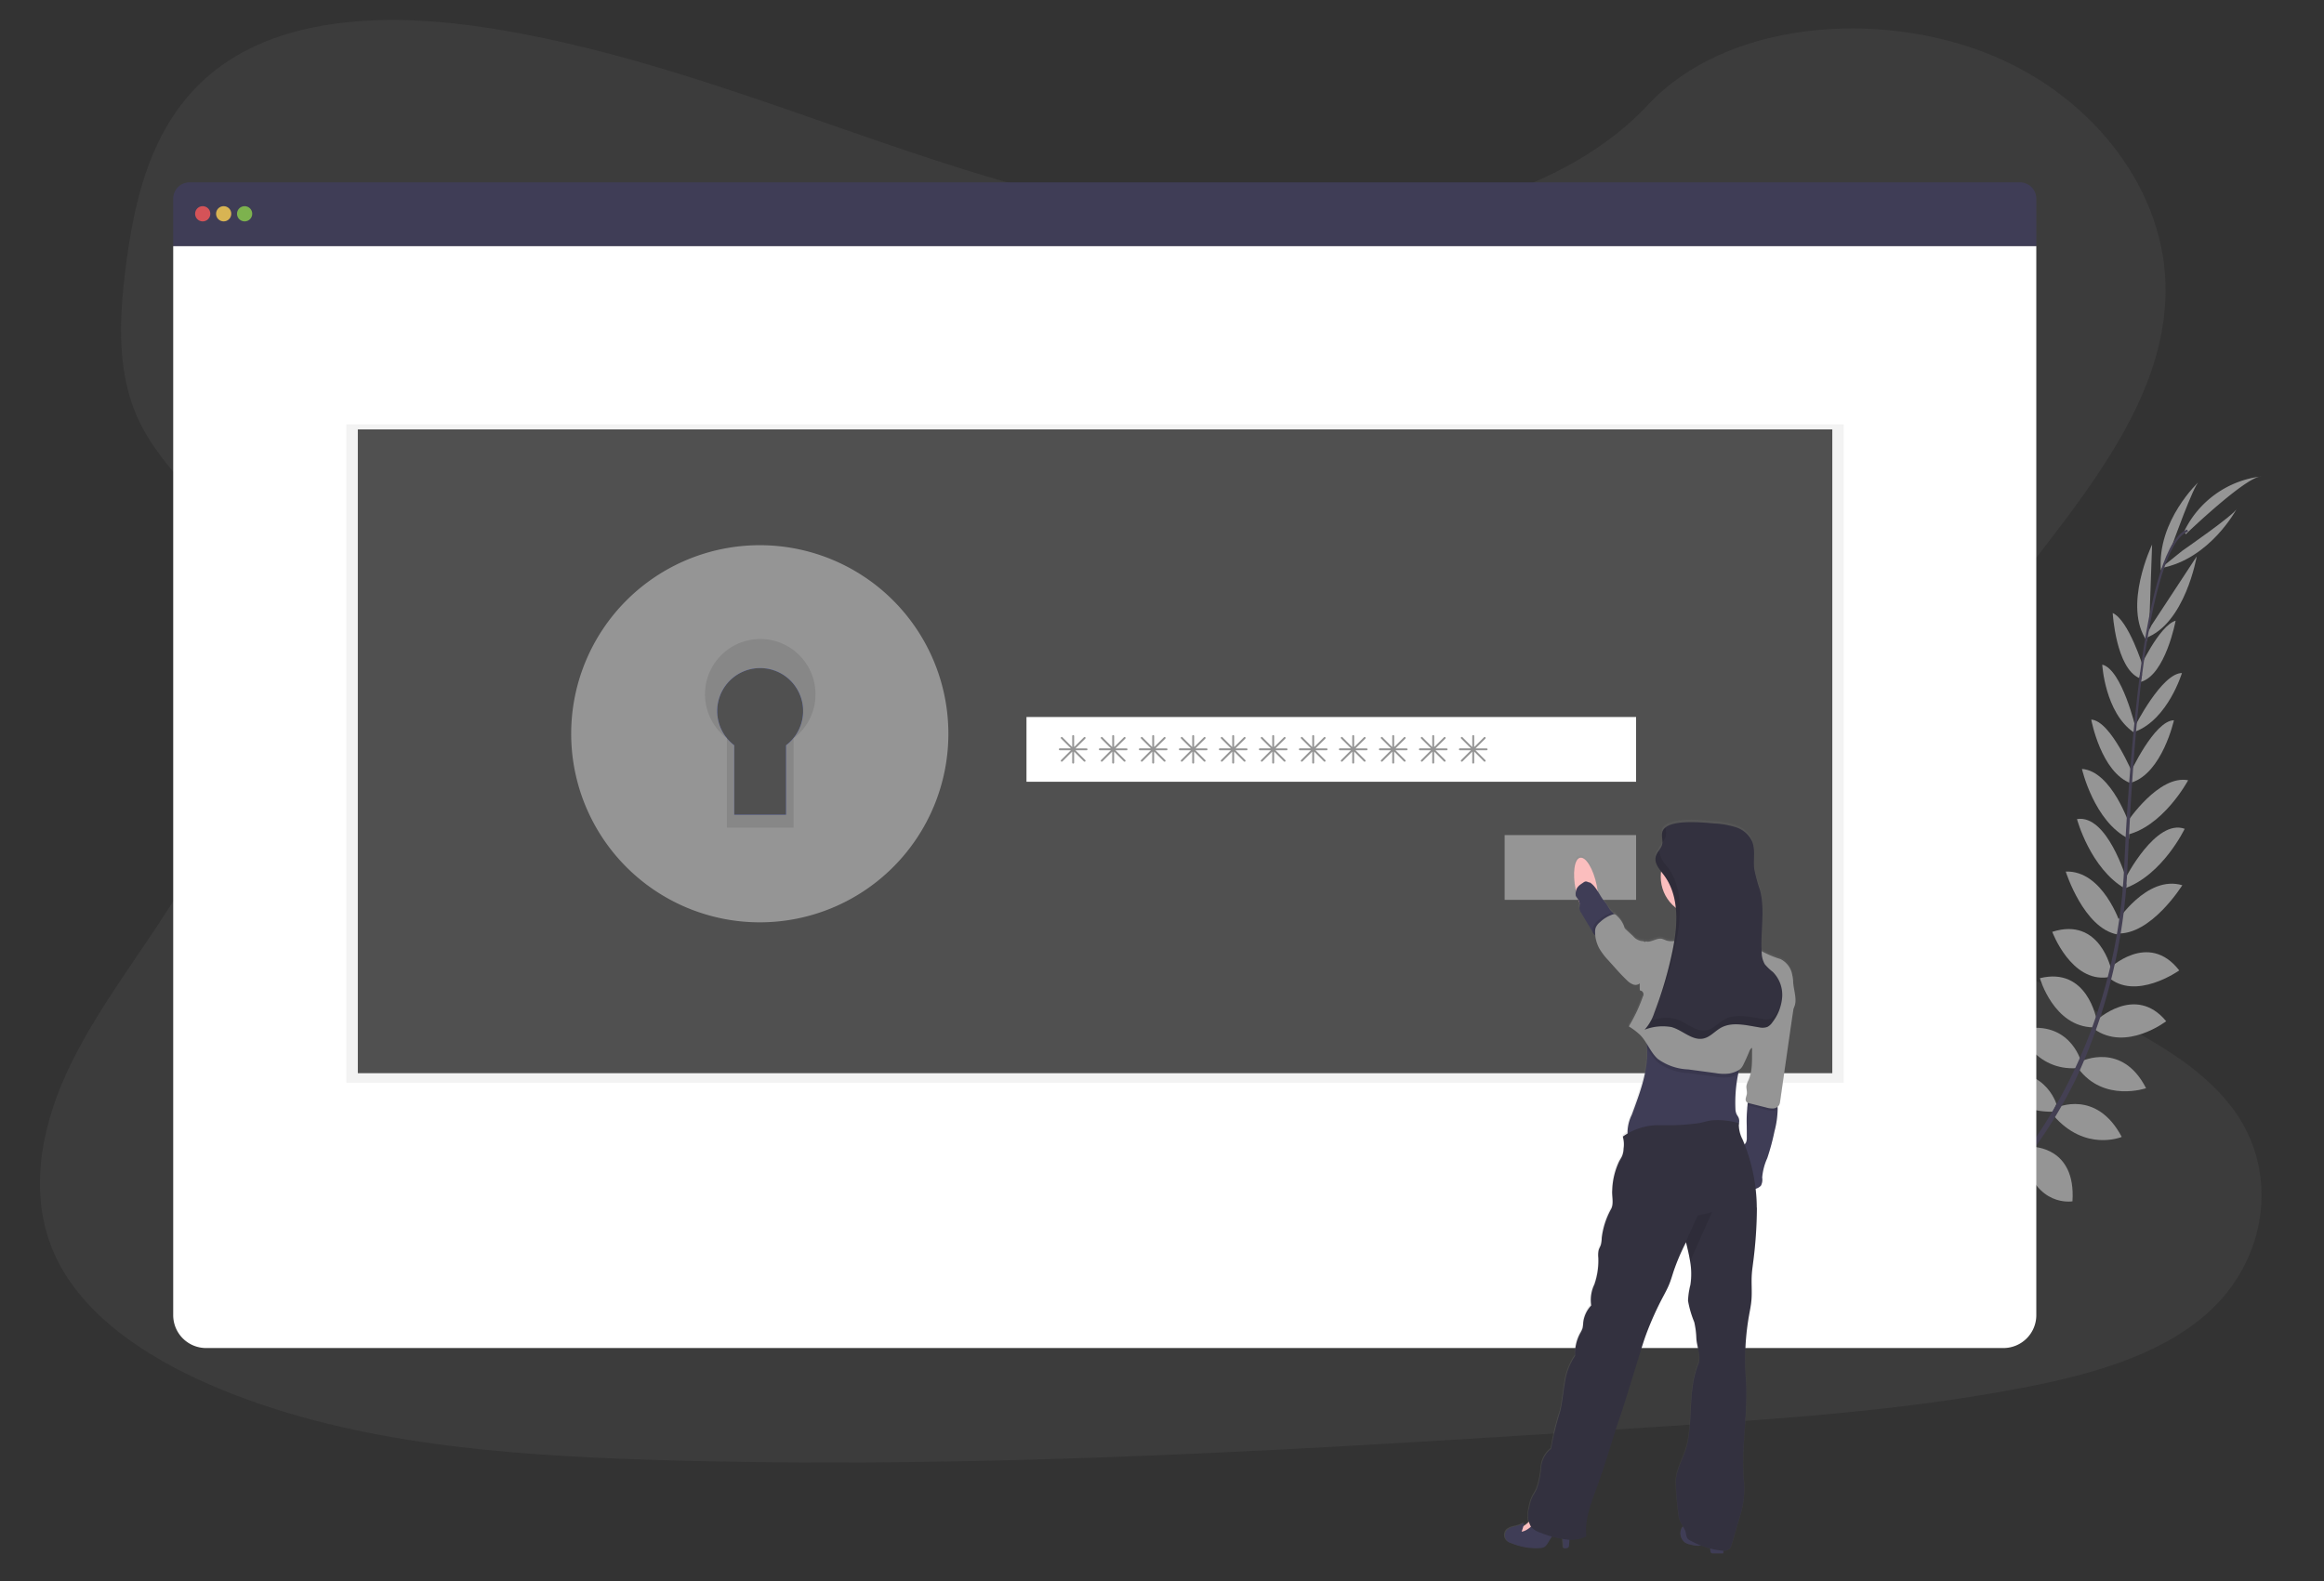 <svg xmlns="http://www.w3.org/2000/svg" xmlns:xlink="http://www.w3.org/1999/xlink" width="291" height="198" viewBox="0 0 291 198"><rect x="0" y="0" width="291" height="198" fill="#333333" stroke="none"/><defs><style>.cls-1{clip-path:url(#clip-accessForbidden-lite)}.cls-2,.cls-4{fill:#959595}.cls-16,.cls-18,.cls-2{opacity:.1}.cls-3{fill:#3f51b5}.cls-5{fill:#444053}.cls-6{fill:#3f3d56}.cls-7{fill:#fff}.cls-8{fill:#fa5959}.cls-10,.cls-8,.cls-9{opacity:.8}.cls-9{fill:#fed253}.cls-10{fill:#8ccf4d}.cls-11{opacity:.05}.cls-12{fill:#505050}.cls-13{fill:#878787}.cls-14{fill:url(#linear-gradient)}.cls-15{fill:#fbbebe}.cls-17{fill:#33313f}.cls-19{fill:transparent}</style><linearGradient id="linear-gradient" x2="1" y1=".5" y2=".5" gradientUnits="objectBoundingBox"><stop offset="0" stop-color="gray" stop-opacity=".251"/><stop offset=".54" stop-color="gray" stop-opacity=".122"/><stop offset="1" stop-color="gray" stop-opacity=".102"/></linearGradient><clipPath id="clip-accessForbidden-lite"><rect width="291" height="198"/></clipPath></defs><g id="accessForbidden-lite" class="cls-1"><rect width="291" height="198" class="cls-19"/><g id="Group_65" data-name="Group 65" transform="translate(5 2.511)"><path id="Path_116" d="M174.253,73.6c-17.831.024-34.993-5.031-51.409-10.646s-32.706-11.9-50.2-14.567c-11.254-1.713-24.052-1.555-32.849,4.663-8.468,5.982-10.92,15.884-12.1,25.032-.89,6.882-1.3,14.1,2.032,20.4,2.314,4.37,6.274,7.972,9.064,12.137,9.742,14.489,3.883,33-5.584,47.822-4.439,6.956-9.639,13.623-13,20.977s-4.733,15.693-1.31,22.952c3.392,7.194,11.054,12.416,19.276,15.982,16.7,7.256,36.138,8.812,55.057,9.41,41.877,1.329,83.836-1.381,125.682-4.091,15.486-1,31.041-2.011,46.207-4.914,8.42-1.61,17.091-4,23.062-9.238,7.578-6.65,9.129-17.509,3.614-25.313-9.248-13.091-33.634-15.56-40.265-29.724-3.657-7.8-.5-16.74,4.141-24.257,9.961-16.127,27.107-30.573,27.4-48.611.2-12.387-8.719-24.471-22.036-29.855-13.959-5.639-32.992-4.189-42.772,6.321C208.2,68.907,190,73.585,174.253,73.6Z" class="cls-2" data-name="Path 116" transform="translate(-16.91 -47.46)"/><path id="Path_117" d="M990.807,689.46s-2.932-1.935-5.837-.558c0,0,.895,1.722,4.573,1.56Z" class="cls-3" data-name="Path 117" transform="translate(-754.052 -535.523)"/><path id="Path_118" d="M1004.8,693.25s.892,3.4-1.345,5.708c0,0-1.345-1.4,0-4.83Z" class="cls-3" data-name="Path 118" transform="translate(-767.67 -539.21)"/><path id="Path_119" d="M1004.761,672.8s-.217-2.889-6.741-1.93a3.112,3.112,0,0,0,2.259,2.746A3.768,3.768,0,0,0,1004.761,672.8Z" class="cls-3" data-name="Path 119" transform="translate(-763.99 -522.018)"/><path id="Path_120" d="M1021.894,679.5s2.757.885.3,7a3.12,3.12,0,0,1-2.147-2.841A3.74,3.74,0,0,1,1021.894,679.5Z" class="cls-3" data-name="Path 120" transform="translate(-780.712 -528.74)"/><path id="Path_121" d="M1023.32,648.586s.375-4.754-6.293-4.267c0,0-.477,4.294,5.117,5.41Z" class="cls-3" data-name="Path 121" transform="translate(-778.455 -501.924)"/><path id="Path_122" d="M1037.718,626.79s-.914-5.389-7.578-3.783c0,0-.024,4.659,6.49,5.066Z" class="cls-3" data-name="Path 122" transform="translate(-788.448 -485.495)"/><path id="Path_123" d="M1049.444,603.883s-1.531-5.248-8.134-3.678c0,0,1.572,4.721,7.7,4.647Z" class="cls-4" data-name="Path 123" transform="translate(-796.953 -468.136)"/><path id="Path_124" d="M1063.1,580.686s-1.5-5.446-7.872-3.817c0,0,2.128,5.174,7.449,4.737Z" class="cls-4" data-name="Path 124" transform="translate(-807.553 -450.359)"/><path id="Path_125" d="M1073.844,555.026s-1.15-6.66-7.094-5.186c0,0,1.727,6.059,6.658,6.157Z" class="cls-4" data-name="Path 125" transform="translate(-816.325 -429.846)"/><path id="Path_126" d="M1080.635,529.835s-1.381-6.712-7.395-4.771c0,0,2.357,6.345,6.968,5.689Z" class="cls-4" data-name="Path 126" transform="translate(-821.267 -410.875)"/><path id="Path_127" d="M1087.161,501.062s-2.192-6.715-6.841-6.534c0,0,2.24,7.092,6.452,7.872Z" class="cls-4" data-name="Path 127" transform="translate(-826.658 -387.888)"/><path id="Path_128" d="M1092.389,474.33s-2.385-8.082-6.169-7.459c0,0,1.651,6.178,6.035,8.718Z" class="cls-4" data-name="Path 128" transform="translate(-831.151 -366.805)"/><path id="Path_129" d="M1094.783,447.643s-2.237-6.734-5.963-7c0,0,1.522,6.627,5.889,8.754Z" class="cls-4" data-name="Path 129" transform="translate(-833.13 -346.857)"/><path id="Path_130" d="M1098.958,421.634s-2.789-6.741-5.248-6.894c0,0,1.212,6.638,5.009,8Z" class="cls-4" data-name="Path 130" transform="translate(-836.854 -327.135)"/><path id="Path_131" d="M1103.659,393.809s-1.715-7.321-4.179-7.929c0,0,.336,5.99,3.931,8.478Z" class="cls-4" data-name="Path 131" transform="translate(-841.247 -305.159)"/><path id="Path_132" d="M1108.77,365.527s-1.8-5.837-3.8-6.727c0,0,.393,6.882,3.339,8.153Z" class="cls-4" data-name="Path 132" transform="translate(-845.428 -284.539)"/><path id="Path_133" d="M1119.338,333.15l.363-10.29s-3.733,7.757-.632,12.1Z" class="cls-4" data-name="Path 133" transform="translate(-855.226 -257.172)"/><path id="Path_134" d="M1131.574,297.764s2.688-7.514,3.34-7.934c0,0-5.272,4.876-4.756,11.147Z" class="cls-4" data-name="Path 134" transform="translate(-864.58 -232.02)"/><path id="Path_135" d="M1040.75,662.122s4.728-.618,4.587,6.064c0,0-4.272.7-5.668-4.83Z" class="cls-3" data-name="Path 135" transform="translate(-795.704 -515.496)"/><path id="Path_136" d="M1059.37,639.06s5.463-.017,5.009,6.822c0,0-4.587.82-6.1-5.529Z" class="cls-4" data-name="Path 136" transform="translate(-809.875 -497.946)"/><path id="Path_137" d="M1074.229,617s4.959-2.326,8.132,3.678c0,0-4.58,1.937-8.571-2.707Z" class="cls-4" data-name="Path 137" transform="translate(-821.686 -480.807)"/><path id="Path_138" d="M1087.35,592.4s5.079-2.474,8.06,3.39c0,0-5.291,1.822-8.48-2.462Z" class="cls-4" data-name="Path 138" transform="translate(-831.691 -462.019)"/><path id="Path_139" d="M1095.5,566.3s4.888-4.668,8.788.052c0,0-4.993,3.843-9.012.988Z" class="cls-4" data-name="Path 139" transform="translate(-838.049 -440.971)"/><path id="Path_140" d="M1102.516,538.954s4.916-4.771,8.785.219c0,0-5.517,3.919-8.962.782Z" class="cls-4" data-name="Path 140" transform="translate(-843.425 -420.154)"/><path id="Path_141" d="M1106.93,505.724s3.788-5.963,8.248-4.632c0,0-3.931,6.314-8.206,6.033Z" class="cls-4" data-name="Path 141" transform="translate(-846.921 -392.741)"/><path id="Path_142" d="M1111.3,477.8s3.817-7.509,7.428-6.2c0,0-2.753,5.773-7.526,7.469Z" class="cls-4" data-name="Path 142" transform="translate(-850.172 -370.317)"/><path id="Path_143" d="M1111.5,451.6s3.924-5.911,7.6-5.188c0,0-3.208,5.994-7.981,6.9Z" class="cls-4" data-name="Path 143" transform="translate(-850.111 -351.207)"/><path id="Path_144" d="M1114,421.769s3.041-6.634,5.513-6.679c0,0-1.46,6.586-5.307,7.8Z" class="cls-4" data-name="Path 144" transform="translate(-852.304 -327.401)"/><path id="Path_145" d="M1116.5,397.031s3.38-6.717,5.92-6.731c0,0-1.729,5.744-5.808,7.321Z" class="cls-4" data-name="Path 145" transform="translate(-854.208 -308.525)"/><path id="Path_146" d="M1118.63,369.008s2.528-5.558,4.623-6.188c0,0-1.264,6.774-4.344,7.662Z" class="cls-4" data-name="Path 146" transform="translate(-855.83 -287.6)"/><path id="Path_147" d="M1122.755,337.669l5.651-8.609s-1.448,8.492-6.476,10.257Z" class="cls-4" data-name="Path 147" transform="translate(-858.342 -261.893)"/><path id="Path_148" d="M1132.916,309.194s6.567-4.532,6.805-5.265c0,0-3.34,6.347-9.541,7.469Z" class="cls-4" data-name="Path 148" transform="translate(-864.625 -242.757)"/><path id="Path_149" d="M1142.721,294.332s7.54-7.249,9.465-7.242a12.308,12.308,0,0,0-9.646,6.855Z" class="cls-4" data-name="Path 149" transform="translate(-874.036 -229.934)"/><path id="Path_150" d="M1118.94,333.632l.274.036c1.417-11.09,3.483-17.652,5.816-18.456l-.091-.262C1122.466,315.809,1120.385,322.271,1118.94,333.632Z" class="cls-5" data-name="Path 150" transform="translate(-856.066 -251.148)"/><path id="Path_151" d="M1110.2,417.163l.415.033c.088-1.035.155-2.094.2-3.151.4-9.179,1.009-17.609,1.815-23.928l-.238-.3c-.809,6.333-1.6,15.016-1.992,24.209C1110.355,415.079,1110.288,416.133,1110.2,417.163Z" class="cls-5" data-name="Path 151" transform="translate(-849.411 -308.159)"/><path id="Path_152" d="M976.284,552.146a54.036,54.036,0,0,0,14.961-11.075,60.17,60.17,0,0,0,10.937-15.5,70.238,70.238,0,0,0,6.359-24.436l-.432.2c-1.61,19.131-10.319,32.2-17.244,39.323a53.468,53.468,0,0,1-14.806,10.973Z" class="cls-5" data-name="Path 152" transform="translate(-747.268 -392.918)"/><path id="Path_153" d="M318.117,132.69H88.912a2.042,2.042,0,0,0-2.042,2.042v5.949H320.159v-5.949A2.042,2.042,0,0,0,318.117,132.69Z" class="cls-6" data-name="Path 153" transform="translate(-70.182 -112.364)"/><path id="Path_154" d="M86.87,166.19V300.066a4.117,4.117,0,0,0,4.117,4.117H316.041a4.117,4.117,0,0,0,4.117-4.117V166.19Z" class="cls-7" data-name="Path 154" transform="translate(-70.182 -137.873)"/><circle id="Ellipse_26" cx=".954" cy=".954" r=".954" class="cls-8" data-name="Ellipse 26" transform="translate(19.429 23.308)"/><circle id="Ellipse_27" cx=".954" cy=".954" r=".954" class="cls-9" data-name="Ellipse 27" transform="translate(22.053 23.308)"/><circle id="Ellipse_28" cx=".954" cy=".954" r=".954" class="cls-10" data-name="Ellipse 28" transform="translate(24.677 23.308)"/><rect id="Rectangle_47" width="187.49" height="82.443" class="cls-11" data-name="Rectangle 47" transform="translate(38.373 50.639)"/><rect id="Rectangle_48" width="184.627" height="80.625" class="cls-12" data-name="Rectangle 48" transform="translate(39.805 51.264)"/><path id="Path_155" d="M336.147,349.38a18.367,18.367,0,1,0,18.367,18.367A18.367,18.367,0,0,0,336.147,349.38Zm3.294,18.809v8.7h-6.493v-8.7a5.379,5.379,0,1,1,6.493,0Z" class="cls-3" data-name="Path 155" transform="translate(-246.012 -277.366)"/><path id="Path_156" d="M336.147,349.38a18.367,18.367,0,1,0,18.367,18.367A18.367,18.367,0,0,0,336.147,349.38Zm3.294,18.809v8.7h-6.493v-8.7a5.379,5.379,0,1,1,6.493,0Z" class="cls-13" data-name="Path 156" transform="translate(-246.012 -277.366)"/><path id="Path_157" d="M319.4,327.38A23.615,23.615,0,1,0,343.01,351,23.615,23.615,0,0,0,319.4,327.38Zm4.234,24.183v11.18H315.28v-11.18a6.918,6.918,0,1,1,8.349,0Z" class="cls-4" data-name="Path 157" transform="translate(-229.259 -261.613)"/><rect id="Rectangle_49" width="76.332" height="8.11" class="cls-7" data-name="Rectangle 49" transform="translate(123.531 87.283)"/><rect id="Rectangle_50" width="16.459" height="8.11" class="cls-4" data-name="Rectangle 50" transform="translate(183.403 102.072)"/><path id="Path_158" d="M555.239,424.55h-1.381l1.229-1.226a.122.122,0,0,0,0-.169.119.119,0,0,0-.169,0l-1.228,1.228V423a.119.119,0,0,0-.119-.119.122.122,0,0,0-.119.119v1.383l-1.226-1.236a.119.119,0,0,0-.169,0,.122.122,0,0,0,0,.169l1.228,1.226H551.9a.122.122,0,0,0-.119.119.119.119,0,0,0,.119.119h1.383l-1.228,1.229a.122.122,0,0,0,0,.169.124.124,0,0,0,.169,0l1.226-1.229v1.381a.119.119,0,1,0,.239,0V424.95l1.228,1.229a.124.124,0,0,0,.169,0,.122.122,0,0,0,0-.169l-1.229-1.229h1.381a.116.116,0,1,0,0-.231Z" class="cls-4" data-name="Path 158" transform="translate(-424.194 -333.333)"/><path id="Path_159" d="M576.239,424.55h-1.381l1.229-1.226a.122.122,0,0,0,0-.169.119.119,0,0,0-.169,0l-1.228,1.228V423a.119.119,0,0,0-.119-.119.122.122,0,0,0-.119.119v1.383l-1.226-1.236a.119.119,0,0,0-.169,0,.122.122,0,0,0,0,.169l1.228,1.226H572.9a.122.122,0,0,0-.119.119.119.119,0,0,0,.119.119h1.383l-1.228,1.229a.122.122,0,0,0,0,.169.124.124,0,0,0,.169,0l1.226-1.229v1.381a.119.119,0,1,0,.239,0V424.95l1.228,1.229a.124.124,0,0,0,.169,0,.122.122,0,0,0,0-.169l-1.229-1.229h1.381a.116.116,0,1,0,0-.231Z" class="cls-4" data-name="Path 159" transform="translate(-440.185 -333.333)"/><path id="Path_160" d="M597.239,424.55h-1.381l1.229-1.226a.122.122,0,0,0,0-.169.119.119,0,0,0-.169,0l-1.228,1.228V423a.119.119,0,0,0-.119-.119.122.122,0,0,0-.119.119v1.383l-1.226-1.236a.119.119,0,0,0-.169,0,.122.122,0,0,0,0,.169l1.229,1.226H593.9a.122.122,0,0,0-.119.119.119.119,0,0,0,.119.119h1.384l-1.229,1.229a.122.122,0,0,0,0,.169.124.124,0,0,0,.169,0l1.226-1.229v1.381a.119.119,0,1,0,.239,0V424.95l1.228,1.229a.124.124,0,0,0,.169,0,.122.122,0,0,0,0-.169l-1.229-1.229h1.381a.116.116,0,1,0,0-.231Z" class="cls-4" data-name="Path 160" transform="translate(-456.175 -333.333)"/><path id="Path_161" d="M618.239,424.55h-1.381l1.228-1.226a.122.122,0,0,0,0-.169.119.119,0,0,0-.169,0l-1.228,1.228V423a.119.119,0,0,0-.119-.119.121.121,0,0,0-.119.119v1.383l-1.226-1.236a.119.119,0,0,0-.169,0,.122.122,0,0,0,0,.169l1.228,1.226H614.9a.122.122,0,0,0-.119.119.119.119,0,0,0,.119.119h1.383l-1.228,1.229a.122.122,0,0,0,0,.169.124.124,0,0,0,.169,0l1.226-1.229v1.381a.119.119,0,1,0,.238,0V424.95l1.229,1.229a.124.124,0,0,0,.169,0,.122.122,0,0,0,0-.169l-1.228-1.229h1.381a.116.116,0,1,0,0-.231Z" class="cls-4" data-name="Path 161" transform="translate(-472.166 -333.333)"/><path id="Path_162" d="M639.239,424.55h-1.381l1.228-1.226a.122.122,0,0,0,0-.169.119.119,0,0,0-.169,0l-1.228,1.228V423a.119.119,0,0,0-.119-.119.122.122,0,0,0-.119.119v1.383l-1.226-1.236a.119.119,0,0,0-.169,0,.122.122,0,0,0,0,.169l1.229,1.226H635.9a.122.122,0,0,0-.119.119.119.119,0,0,0,.119.119h1.384l-1.229,1.229a.122.122,0,0,0,0,.169.124.124,0,0,0,.169,0l1.226-1.229v1.381a.119.119,0,1,0,.239,0V424.95l1.228,1.229a.124.124,0,0,0,.169,0,.122.122,0,0,0,0-.169l-1.228-1.229h1.381a.116.116,0,1,0,0-.231Z" class="cls-4" data-name="Path 162" transform="translate(-488.157 -333.333)"/><path id="Path_163" d="M660.239,424.55h-1.381l1.229-1.226a.122.122,0,0,0,0-.169.119.119,0,0,0-.169,0l-1.229,1.228V423a.119.119,0,0,0-.119-.119.122.122,0,0,0-.119.119v1.383l-1.226-1.236a.119.119,0,0,0-.169,0,.122.122,0,0,0,0,.169l1.228,1.226H656.9a.122.122,0,0,0-.119.119.119.119,0,0,0,.119.119h1.383l-1.228,1.229a.122.122,0,0,0,0,.169.124.124,0,0,0,.169,0l1.226-1.229v1.381a.119.119,0,1,0,.239,0V424.95l1.229,1.229a.124.124,0,0,0,.169,0,.122.122,0,0,0,0-.169l-1.229-1.229h1.381a.116.116,0,1,0,0-.231Z" class="cls-4" data-name="Path 163" transform="translate(-504.148 -333.333)"/><path id="Path_164" d="M681.239,424.55h-1.381l1.228-1.226a.122.122,0,0,0,0-.169.119.119,0,0,0-.169,0l-1.228,1.228V423a.119.119,0,0,0-.119-.119.122.122,0,0,0-.119.119v1.383l-1.226-1.236a.119.119,0,0,0-.169,0,.122.122,0,0,0,0,.169l1.228,1.226H677.9a.122.122,0,0,0-.119.119.119.119,0,0,0,.119.119h1.383l-1.228,1.229a.122.122,0,0,0,0,.169.124.124,0,0,0,.169,0l1.226-1.229v1.381a.119.119,0,1,0,.239,0V424.95l1.228,1.229a.124.124,0,0,0,.169,0,.122.122,0,0,0,0-.169l-1.228-1.229h1.381a.116.116,0,1,0,0-.231Z" class="cls-4" data-name="Path 164" transform="translate(-520.138 -333.333)"/><path id="Path_165" d="M702.239,424.55h-1.381l1.229-1.226a.122.122,0,0,0,0-.169.119.119,0,0,0-.169,0l-1.228,1.228V423a.119.119,0,0,0-.119-.119.122.122,0,0,0-.119.119v1.383l-1.226-1.236a.12.12,0,0,0-.169,0,.122.122,0,0,0,0,.169l1.229,1.226H698.9a.122.122,0,0,0-.119.119.119.119,0,0,0,.119.119h1.384l-1.229,1.229a.122.122,0,0,0,0,.169.124.124,0,0,0,.169,0l1.226-1.229v1.381a.119.119,0,1,0,.239,0V424.95l1.228,1.229a.124.124,0,0,0,.169,0,.122.122,0,0,0,0-.169l-1.229-1.229h1.381a.116.116,0,1,0,0-.231Z" class="cls-4" data-name="Path 165" transform="translate(-536.129 -333.333)"/><path id="Path_166" d="M723.239,424.55h-1.381l1.228-1.226a.122.122,0,0,0,0-.169.119.119,0,0,0-.169,0l-1.228,1.228V423a.119.119,0,0,0-.119-.119.122.122,0,0,0-.119.119v1.383l-1.226-1.236a.119.119,0,0,0-.169,0,.122.122,0,0,0,0,.169l1.228,1.226H719.9a.122.122,0,0,0-.119.119.119.119,0,0,0,.119.119h1.383l-1.228,1.229a.122.122,0,0,0,0,.169.124.124,0,0,0,.169,0l1.226-1.229v1.381a.119.119,0,1,0,.239,0V424.95l1.228,1.229a.124.124,0,0,0,.169,0,.122.122,0,0,0,0-.169l-1.228-1.229h1.381a.116.116,0,1,0,0-.231Z" class="cls-4" data-name="Path 166" transform="translate(-552.12 -333.333)"/><path id="Path_167" d="M744.239,424.55h-1.381l1.228-1.226a.122.122,0,0,0,0-.169.119.119,0,0,0-.169,0l-1.228,1.228V423a.119.119,0,0,0-.119-.119.122.122,0,0,0-.119.119v1.383l-1.226-1.236a.119.119,0,0,0-.169,0,.122.122,0,0,0,0,.169l1.229,1.226H740.9a.122.122,0,0,0-.119.119.119.119,0,0,0,.119.119h1.384l-1.229,1.229a.122.122,0,0,0,0,.169.124.124,0,0,0,.169,0l1.226-1.229v1.381a.119.119,0,1,0,.239,0V424.95l1.228,1.229a.124.124,0,0,0,.169,0,.122.122,0,0,0,0-.169l-1.228-1.229h1.381a.116.116,0,1,0,0-.231Z" class="cls-4" data-name="Path 167" transform="translate(-568.111 -333.333)"/><path id="Path_168" d="M765.239,424.55h-1.381l1.229-1.226a.122.122,0,0,0,0-.169.119.119,0,0,0-.169,0l-1.228,1.228V423a.119.119,0,0,0-.119-.119.122.122,0,0,0-.119.119v1.383l-1.226-1.236a.12.12,0,0,0-.169,0,.122.122,0,0,0,0,.169l1.229,1.226H761.9a.122.122,0,0,0-.119.119.119.119,0,0,0,.119.119h1.384l-1.229,1.229a.122.122,0,0,0,0,.169.124.124,0,0,0,.169,0l1.226-1.229v1.381a.119.119,0,1,0,.239,0V424.95l1.228,1.229a.124.124,0,0,0,.169,0,.122.122,0,0,0,0-.169l-1.229-1.229h1.381a.116.116,0,1,0,0-.231Z" class="cls-4" data-name="Path 168" transform="translate(-584.101 -333.333)"/><path id="Path_169" d="M821.661,487.433a4.273,4.273,0,0,0-.107-.856,2.781,2.781,0,0,0-1.5-2.025,12.547,12.547,0,0,1-2.371-1c-.143-2.557.444-5.174-.2-7.652a19.465,19.465,0,0,1-.737-2.7c-.131-1.155.184-2.385-.277-3.449A3.4,3.4,0,0,0,814.461,468a10.742,10.742,0,0,0-2.688-.477c-1.145-.093-4.852-.532-6.145.491h0a1.346,1.346,0,0,0-.238.239h0a.946.946,0,0,0-.076.124l-.012.019a.975.975,0,0,0-.064.155h0a1.2,1.2,0,0,0-.04.179v.429c.017.215.048.429.048.642a1.381,1.381,0,0,1-.029.315,2.2,2.2,0,0,1-.4.773h0l-.043.062c-.026.038-.053.074-.076.112s-.043.067-.062.1-.038.055-.055.086a1.166,1.166,0,0,0-.062.122c0,.024-.026.045-.036.069a1.172,1.172,0,0,0-.072.2,1.331,1.331,0,0,0-.014.634,2.359,2.359,0,0,0,.327.751c.06.1.124.193.191.289l.167.227a5.149,5.149,0,0,0-.05.668,4.935,4.935,0,0,0,1.884,3.878,14.613,14.613,0,0,1-.03,3.028c-.022.21-.048.422-.076.632s-.05.348-.079.522a2.42,2.42,0,0,1-1.042-.079,4.911,4.911,0,0,0-.477-.184c-.694-.174-1.4.518-2.09.308a.28.28,0,0,1-.031.1.936.936,0,0,0-.477-.141,1.74,1.74,0,0,1-1.035-.594l-.909-.856a1.007,1.007,0,0,1-.157-.177,1.237,1.237,0,0,1-.11-.293,3.381,3.381,0,0,0-.88-1.262.6.6,0,0,0-.26-.188.4.4,0,0,0-.119,0,1.049,1.049,0,0,0-.079-.1,2.239,2.239,0,0,0-.2-.2c-.434-.4-.477-.744-.854-1.193a11.448,11.448,0,0,1-.892-1.348c-.031-.25-.074-.508-.126-.768a9.882,9.882,0,0,0-.522-1.741L796,472.5l-.055.055c-.346-.515-.716-.8-1.047-.73-.556.114-.83,1.193-.742,2.6l.191,1.431a.442.442,0,0,0,.026.107,2.637,2.637,0,0,0-.052.515c0,.2.186.348.284.527a1.491,1.491,0,0,1,.239.813c-.012.1-.043.2-.048.3a1.157,1.157,0,0,0,.224.62l1.193,2,.239.42.014.019a1.018,1.018,0,0,0,.32.367,4.368,4.368,0,0,0,.394,1.448c.041.091.086.177.134.262a8.437,8.437,0,0,0,1.126,1.462l.568.637c.561.625,1.121,1.252,1.729,1.83a2.318,2.318,0,0,0,.773.541.875.875,0,0,0,.868-.126v.887a.5.5,0,0,1,.377.785,19.672,19.672,0,0,1-1.765,3.736,7.95,7.95,0,0,1,1.479,1.128,6.653,6.653,0,0,1,.77,1.042c.021.177.038.351.048.525.176,2.843-.923,5.665-1.908,8.375a6.526,6.526,0,0,0-.57,2.371,4.655,4.655,0,0,0-.534.384,3.536,3.536,0,0,1,.1,1.512,2.679,2.679,0,0,1-.2.954,6.757,6.757,0,0,1-.343.613,9.1,9.1,0,0,0-.878,3.63c-.074.751.217,1.67-.124,2.342a9.582,9.582,0,0,0-1.193,3.669,3.68,3.68,0,0,1-.11.856c-.074.239-.205.441-.272.675a2.886,2.886,0,0,0-.048.954,9.13,9.13,0,0,1-.5,3.366,4.576,4.576,0,0,0-.394,2.638,3.719,3.719,0,0,0-1.009,2.216,3.5,3.5,0,0,1-.076.632,3.081,3.081,0,0,1-.286.608,5.323,5.323,0,0,0-.649,2.863A7.963,7.963,0,0,0,793,537.728c-.212,1.19-.305,2.4-.577,3.578a33.353,33.353,0,0,0-1.147,4.721,3.325,3.325,0,0,0-1.255,2.354,10.473,10.473,0,0,1-.551,2.688c-.2.434-.477.823-.663,1.267a5.816,5.816,0,0,0-.286,1.09,4.253,4.253,0,0,0-.074,1.789,2.693,2.693,0,0,1-.7.532c.038-.148.069-.3.1-.446-.615.558-1.732.363-2.223,1.033a1.007,1.007,0,0,0,.239,1.381,1.912,1.912,0,0,0,.494.212,7.891,7.891,0,0,0,3.645.563,1.086,1.086,0,0,0,.413-.131,1.327,1.327,0,0,0,.384-.444c.184-.291.367-.582.549-.873a11.333,11.333,0,0,0,1.338.313c.045.382.079.763.1,1.145.239.048.558.062.67-.16a.581.581,0,0,0,.041-.265c0-.169.024-.394.038-.623h.048a4.533,4.533,0,0,0,2.111-.427c-.255-2.113.587-4.179,1.317-6.178.771-2.1,1.431-4.246,2.1-6.388.477-1.508,1-2.967,1.472-4.477q.883-2.862,1.772-5.725c.258-.84.518-1.67.813-2.5a39.021,39.021,0,0,1,2.211-4.921c.239-.451.477-.9.673-1.364.238-.57.408-1.166.6-1.756a27.2,27.2,0,0,1,1.5-3.526c.017-.031.029-.06.045-.088.193.79.386,1.591.515,2.385a9.064,9.064,0,0,1,.041,2.948,9.718,9.718,0,0,0-.305,2,12.342,12.342,0,0,0,.78,2.679,10.191,10.191,0,0,1,.267,2.051c.067,1.073.649,2.278.239,3.273-1.276,3.151-.658,6.71-1.386,10.018-.374,1.7-1.522,3.294-1.431,5.031q.1,1.849.324,3.688a3.509,3.509,0,0,0,.3,1.119,4.092,4.092,0,0,0,.327.534c-.1.041-.193.148-.27.375a1.472,1.472,0,0,0,.53,1.67,2.317,2.317,0,0,0,.689.238,3.629,3.629,0,0,0,1,.138,2.338,2.338,0,0,0,.313-.038,11.4,11.4,0,0,0,1.128.406,2.467,2.467,0,0,0,.031.293.366.366,0,0,0,.124.27.373.373,0,0,0,.191.033h1.3v-.324a1.066,1.066,0,0,0,.823-.267,1.273,1.273,0,0,0,.239-.5q.53-1.8,1.052-3.595a11.493,11.493,0,0,0,.513-4.1c-.46-4.4.551-8.807.222-13.215a31.651,31.651,0,0,1,.406-7.929c.107-.592.238-1.193.286-1.782.1-1.112-.024-2.235.055-3.34.026-.386.079-.771.126-1.155a55.457,55.457,0,0,0,.513-7.192,22.643,22.643,0,0,0-.148-2.385,1.362,1.362,0,0,0,.651-.382,1.623,1.623,0,0,0,.155-1.019,7.384,7.384,0,0,1,.642-2.438,28.967,28.967,0,0,0,.9-3.354,11.711,11.711,0,0,0,.4-2.8q0-.143-.014-.286a.74.74,0,0,0,.22-.239,1.385,1.385,0,0,0,.114-.441c.086-.608.174-1.219.26-1.83q.1-.656.188-1.31l.759-5.293c.064-.46.131-.918.2-1.376l.2-1.369c.021-.162.045-.324.062-.477C822.278,489.837,821.722,488.54,821.661,487.433Zm-6.328,19.818a4.359,4.359,0,0,1-.477-2.073h-.026a1.064,1.064,0,0,0-.031-.673c-.074-.174-.2-.322-.281-.5a1.818,1.818,0,0,1-.129-.668,18.216,18.216,0,0,1,.341-4.327c.031-.167.064-.336.1-.5a1.245,1.245,0,0,0,.272-.212,1.932,1.932,0,0,0,.308-.477c.27-.541.515-1.092.742-1.653.074-.181.181-.391.365-.437a10.473,10.473,0,0,1-.463,4.079,2.583,2.583,0,0,0-.239.644c-.052.355.1.716.043,1.069-.026.184-.1.353-.136.534a.522.522,0,0,0,.138.506.418.418,0,0,0,.1.052c-.014.1-.026.193-.036.286-.019.2-.029.379-.041.494a15.4,15.4,0,0,0-.065,1.756c0,.632.024,1.264.014,1.908a1.3,1.3,0,0,1-.091.541.94.94,0,0,1-.181.239A6.2,6.2,0,0,0,815.332,507.251Z" class="cls-14" data-name="Path 169" transform="translate(-602.121 -367.199)"/><ellipse id="Ellipse_29" cx="1.345" cy="3.809" class="cls-15" data-name="Ellipse 29" rx="1.345" ry="3.809" transform="matrix(0.98, -0.201, 0.201, 0.98, 191.536, 105.181)"/><path id="Path_170" d="M878.163,836.656a1.444,1.444,0,0,0,.529,1.653,2.356,2.356,0,0,0,.685.239,3.615,3.615,0,0,0,.995.136c.413-.019.809-.181,1.221-.239a.19.19,0,0,1,.141.019.2.2,0,0,1,.052.167,6.315,6.315,0,0,0,.052.7.36.36,0,0,0,.124.27.372.372,0,0,0,.191.033h1.293a12.606,12.606,0,0,0-.37-3.373.752.752,0,0,0-.1-.239.79.79,0,0,0-.413-.239,2.307,2.307,0,0,0-1-.174,2.93,2.93,0,0,0-1.121.549,1.708,1.708,0,0,1-1.271.308C878.745,836.353,878.385,835.993,878.163,836.656Z" class="cls-6" data-name="Path 170" transform="translate(-672.666 -647.611)"/><path id="Path_171" d="M793.708,834.045a3.577,3.577,0,0,1-1.3.887l-.219.1a.153.153,0,0,0-.074.06.129.129,0,0,0,.024.107,1.543,1.543,0,0,0,1.751.637.928.928,0,0,0,.384-.2,1.26,1.26,0,0,0,.3-.768,1.572,1.572,0,0,0-.036-.88C794.2,833.246,794.075,833.584,793.708,834.045Z" class="cls-15" data-name="Path 171" transform="translate(-607.194 -646.047)"/><path id="Path_172" d="M794,837.423a.581.581,0,0,1-.04.265c-.112.219-.425.208-.668.16a16.07,16.07,0,0,0-.293-2.409c-.463-.021-.8.417-1.045.811l-.639,1.014a1.322,1.322,0,0,1-.382.444,1.13,1.13,0,0,1-.413.131,7.823,7.823,0,0,1-3.633-.563,1.923,1.923,0,0,1-.494-.21,1.009,1.009,0,0,1-.239-1.379c.494-.668,1.6-.477,2.218-1.03a5.556,5.556,0,0,1-.315,1.138c.823-.124,1.376-.878,2.039-1.381a1.253,1.253,0,0,1,.582-.277,1.281,1.281,0,0,1,.477.05,5.6,5.6,0,0,1,2.1,1.033,2.262,2.262,0,0,1,.751.782A5.791,5.791,0,0,1,794,837.423Z" class="cls-6" data-name="Path 172" transform="translate(-602.531 -646.486)"/><circle id="Ellipse_30" cx="4.928" cy="4.928" r="4.928" class="cls-15" data-name="Ellipse 30" transform="translate(202.952 102.378)"/><path id="Path_173" d="M912.777,614.352a11.684,11.684,0,0,1-.4,2.789,28.782,28.782,0,0,1-.9,3.34,7.349,7.349,0,0,0-.637,2.433,1.618,1.618,0,0,1-.157,1.016,1.484,1.484,0,0,1-.7.4.871.871,0,0,0-.587.522,3.683,3.683,0,0,1-.5-1.093q-.642-1.965-1.193-3.952a.513.513,0,0,1,.033-.477.592.592,0,0,1,.207-.117,2.149,2.149,0,0,0,.661-.425.966.966,0,0,0,.219-.284,1.285,1.285,0,0,0,.093-.539c0-.632,0-1.262-.017-1.894a15.835,15.835,0,0,1,.067-1.748c0-.114.021-.3.041-.494.036-.374.107-.809.31-.954.3-.2,1.209.069,1.553.117.592.081,1.193.176,1.77.289A4.723,4.723,0,0,1,912.777,614.352Z" class="cls-6" data-name="Path 173" transform="translate(-695.189 -477.95)"/><path id="Path_174" d="M828.442,504.7c-.191.382-.649.565-1,.806l-1.209.83a.807.807,0,0,1-.6.205.787.787,0,0,1-.446-.417.083.083,0,0,0,0-.019l-.25-.42-1.193-2a1.137,1.137,0,0,1-.222-.615c0-.1.036-.2.045-.3a1.443,1.443,0,0,0-.239-.811c-.1-.179-.286-.327-.281-.527a1.907,1.907,0,0,1,.134-.771,1.56,1.56,0,0,1,.522-.558c.112-.081.227-.157.346-.239a.683.683,0,0,1,.208-.1c.2-.041.394.124.594.131.861.577,1.193,1.67,1.87,2.457.382.448.42.792.852,1.193.069.062.136.129.2.2a1.383,1.383,0,0,1,.215.31C828.065,504.263,828.54,504.5,828.442,504.7Z" class="cls-6" data-name="Path 174" transform="translate(-630.753 -391.877)"/><path id="Path_175" d="M874.038,506.423a4.441,4.441,0,0,1,.53,2.4,1.5,1.5,0,0,1-.208.632,2.043,2.043,0,0,1-1.691.654,1,1,0,0,0-.735.239.668.668,0,0,0,.045.816,1.841,1.841,0,0,0,.73.477,6.462,6.462,0,0,0,3.142.7c.5-.048.988-.193,1.486-.267a15.592,15.592,0,0,1,1.636-.091c.649-.024,1.3-.088,1.942-.153l1.713-.169a.381.381,0,0,0,.255-.093c.126-.148-.036-.365-.193-.477-.909-.673-2.066-1.135-2.583-2.147a12.639,12.639,0,0,1-.489-1.56,13.137,13.137,0,0,1-.568-1.505,10,10,0,0,1-.079-1.388,1.863,1.863,0,0,0-.477-1.269,1.989,1.989,0,0,0-1.3-.417,4.2,4.2,0,0,0-3.163,1.026c-.217.217-.4.477-.627.673s-.53.253-.382.51.439.417.6.644A5.486,5.486,0,0,1,874.038,506.423Z" class="cls-15" data-name="Path 175" transform="translate(-667.89 -394.186)"/><path id="Path_176" d="M867.268,527.515a27.122,27.122,0,0,1-1.46,5.374,20.223,20.223,0,0,0-.859,2.409c-.184.739-.148,1.531-.317,2.273-.21.923-.42,1.849-.589,2.779a18.221,18.221,0,0,0-.339,4.317,1.806,1.806,0,0,0,.129.665c.079.172.205.32.279.5a1.192,1.192,0,0,1-.067.954,2.764,2.764,0,0,1-.491.744c-2.223.663-4.6.446-6.918.587-2.135.129-4.294.568-6.4.2a5.072,5.072,0,0,1,.5-2.884c.99-2.7,2.085-5.517,1.908-8.349a8.667,8.667,0,0,0-.112-.985,13.06,13.06,0,0,1,.635-6.028,10.346,10.346,0,0,0,.272-3.764,6.879,6.879,0,0,1-.017-1.233,2.169,2.169,0,0,1,.448-1.152c0-.017.021-.033.033-.05a.327.327,0,0,1,.179,0h0a.154.154,0,0,0,.119,0l.026-.017a.06.06,0,0,1,.069,0c.055.033.086.148.205.169a4.753,4.753,0,0,0,.532.05,2.857,2.857,0,0,1,.635.091h.029a1.862,1.862,0,0,0,.926-.079,2.459,2.459,0,0,0,.568-.219c.052-.057.382-.11.448-.15.217-.131.169-.747.215-1a2.746,2.746,0,0,1,.179-.739,1.26,1.26,0,0,1,1.021-.594,5.438,5.438,0,0,1,1.224.11c.89.126,1.8.1,2.674.31a1.993,1.993,0,0,0,1.322.057c.11.026.126.122.126.239a1.524,1.524,0,0,1-.067.327c-.153.658.365,1.264.842,1.741a2.7,2.7,0,0,0,.7.561c.238.11.477.155.716.274a1.3,1.3,0,0,1,.477.437,1.822,1.822,0,0,1,.272.694,4.154,4.154,0,0,1-.079,1.381Z" class="cls-6" data-name="Path 176" transform="translate(-651.404 -408.34)"/><path id="Path_177" d="M874.434,535.371a27.107,27.107,0,0,1-1.46,5.374,20.226,20.226,0,0,0-.859,2.409c-.184.739-.148,1.531-.317,2.273-.21.923-.42,1.849-.589,2.779-.05.029-.1.055-.155.079a3.663,3.663,0,0,1-.935.3,5.725,5.725,0,0,1-1.746-.057l-3.4-.456a6.858,6.858,0,0,1-3.817-1.326,8.144,8.144,0,0,1-1.331-1.818,8.657,8.657,0,0,0-.112-.985,13.06,13.06,0,0,1,.634-6.028,10.345,10.345,0,0,0,.272-3.764,6.879,6.879,0,0,1-.017-1.233,2.168,2.168,0,0,1,.449-1.152,1.705,1.705,0,0,1,.212-.048h0a1.051,1.051,0,0,1,.145-.019h.069a1.047,1.047,0,0,1,.239.029,4.331,4.331,0,0,1,.477.184h.029a1.825,1.825,0,0,0,.634.091c.315,0,.639-.05.954-.072a1.761,1.761,0,0,1,1.131.2,6.79,6.79,0,0,1,.63.575,2.7,2.7,0,0,0,.794.432,8.441,8.441,0,0,0,6.35-.134,1.242,1.242,0,0,1,.637-.162,1.191,1.191,0,0,1,.458.2c.143.083.284.165.429.238a1.821,1.821,0,0,1,.272.694A4.151,4.151,0,0,1,874.434,535.371Z" class="cls-16" data-name="Path 177" transform="translate(-658.57 -416.196)"/><path id="Path_178" d="M869.935,532.331a12.728,12.728,0,0,1-2.719-1.193,1.22,1.22,0,0,0-.458-.2,1.281,1.281,0,0,0-.639.162,8.437,8.437,0,0,1-6.347.134,2.758,2.758,0,0,1-.794-.432,7.133,7.133,0,0,0-.63-.575c-.785-.508-1.87.088-2.748-.239a4.855,4.855,0,0,0-.477-.184c-.694-.174-1.4.518-2.082.308a11.617,11.617,0,0,0-.561,2.128,23.2,23.2,0,0,0-.155,2.509c0,.5-.024,1.007,0,1.51a.5.5,0,0,1,.377.782,19.552,19.552,0,0,1-1.76,3.724,8.091,8.091,0,0,1,1.474,1.126c.835.883,1.245,2.121,2.147,2.936a6.894,6.894,0,0,0,3.817,1.324l3.4.456a5.818,5.818,0,0,0,1.749.06,3.682,3.682,0,0,0,.933-.3,1.67,1.67,0,0,0,.52-.344,1.909,1.909,0,0,0,.308-.477c.27-.539.515-1.09.742-1.648.079-.2.2-.429.413-.446,1.264-1.14,2.457-2.309,3.721-3.449a8.251,8.251,0,0,0,1.357-1.431c.627-.928.057-2.242,0-3.363a4.249,4.249,0,0,0-.107-.852A2.733,2.733,0,0,0,869.935,532.331Z" class="cls-4" data-name="Path 178" transform="translate(-651.993 -414.734)"/><path id="Path_179" d="M835.27,517.282c-.191.382-.649.565-1,.806l-1.209.83a.807.807,0,0,1-.6.205.787.787,0,0,1-.446-.417v-.172a1.6,1.6,0,0,1,.076-.57,1.776,1.776,0,0,1,.534-.687,4.375,4.375,0,0,1,1.567-.954.537.537,0,0,1,.286-.029.377.377,0,0,1,.1.045,1.38,1.38,0,0,1,.215.31C834.893,516.846,835.368,517.087,835.27,517.282Z" class="cls-16" data-name="Path 179" transform="translate(-637.581 -404.459)"/><path id="Path_180" d="M839.062,520.289a1.738,1.738,0,0,1-1.033-.592l-.9-.84a.845.845,0,0,1-.157-.176,1.242,1.242,0,0,1-.11-.293,3.365,3.365,0,0,0-.878-1.259.572.572,0,0,0-.26-.186.523.523,0,0,0-.289.029,4.363,4.363,0,0,0-1.567.954,1.782,1.782,0,0,0-.534.687,1.589,1.589,0,0,0-.076.57,4.379,4.379,0,0,0,.415,1.822c.041.088.086.176.134.262a8.267,8.267,0,0,0,1.121,1.457l.568.634c.558.625,1.116,1.25,1.722,1.825a2.274,2.274,0,0,0,.773.539.863.863,0,0,0,.887-.143,1.283,1.283,0,0,0,.253-.453,8.922,8.922,0,0,0,.737-2.975,11.225,11.225,0,0,0-.052-1.233C839.775,520.485,839.468,520.315,839.062,520.289Z" class="cls-4" data-name="Path 180" transform="translate(-638.525 -404.952)"/><path id="Path_181" d="M826.8,635.911a55.109,55.109,0,0,1-.511,7.173c-.048.384-.1.768-.126,1.152-.079,1.114.05,2.233-.055,3.339-.055.6-.179,1.193-.284,1.777a31.6,31.6,0,0,0-.406,7.908c.329,4.4-.68,8.795-.222,13.179a10.655,10.655,0,0,1-.141,2.55,10.817,10.817,0,0,1-.37,1.541q-.522,1.792-1.05,3.578a1.24,1.24,0,0,1-.239.5,1.13,1.13,0,0,1-.894.265,10.319,10.319,0,0,1-3.922-1.216,1.365,1.365,0,0,1-.393-.239c-.26-.27-.239-.694-.353-1.05a9.987,9.987,0,0,0-.6-1.054,3.443,3.443,0,0,1-.26-1.085q-.239-1.832-.324-3.678c-.091-1.732,1.054-3.325,1.431-5.009.716-3.311.11-6.86,1.381-10,.4-.992-.181-2.195-.239-3.263a10.354,10.354,0,0,0-.267-2.047,12.689,12.689,0,0,1-.778-2.672,9.827,9.827,0,0,1,.3-1.992,8.952,8.952,0,0,0-.04-2.941c-.126-.8-.32-1.6-.513-2.385l-.043.088a26.961,26.961,0,0,0-1.5,3.518c-.191.584-.358,1.181-.6,1.748-.2.477-.437.914-.673,1.362a39.107,39.107,0,0,0-2.206,4.9c-.3.825-.556,1.67-.813,2.5l-1.768,5.725c-.477,1.505-1,2.96-1.467,4.463-.661,2.147-1.322,4.275-2.09,6.374-.716,1.992-1.567,4.055-1.312,6.159a4.533,4.533,0,0,1-2.106.427,12.331,12.331,0,0,1-3.578-.868,2.781,2.781,0,0,1-1.236-.735,2.923,2.923,0,0,1-.239-2.416,5.831,5.831,0,0,1,.286-1.088c.181-.439.477-.828.663-1.262a10.588,10.588,0,0,0,.546-2.679,3.306,3.306,0,0,1,1.25-2.35,33.94,33.94,0,0,1,1.145-4.709c.272-1.176.363-2.385.577-3.578a7.858,7.858,0,0,1,1.281-3.351,5.311,5.311,0,0,1,.649-2.862,3.132,3.132,0,0,0,.284-.608,3.492,3.492,0,0,0,.076-.63,3.724,3.724,0,0,1,1.007-2.211,4.487,4.487,0,0,1,.391-2.624,9.115,9.115,0,0,0,.5-3.356,2.943,2.943,0,0,1,.045-.954c.067-.239.2-.441.274-.67a3.813,3.813,0,0,0,.107-.856,9.9,9.9,0,0,1,1.193-3.659c.344-.673.052-1.586.124-2.335a9.026,9.026,0,0,1,.878-3.619c.115-.205.239-.4.341-.613a2.654,2.654,0,0,0,.2-.954,3.513,3.513,0,0,0-.1-1.508,7.73,7.73,0,0,1,4.678-1.431,29.161,29.161,0,0,0,4.964-.274c.477-.107.954-.255,1.457-.327a9.432,9.432,0,0,1,3.43.351,4.086,4.086,0,0,0,.477,2.068,22.2,22.2,0,0,1,1.768,8.521Z" class="cls-17" data-name="Path 181" transform="translate(-611.811 -487.178)"/><path id="Path_182" d="M884.136,673.29l-2.741,6.164c-.126-.8-.32-1.6-.513-2.385l-.043.088v-.129l1.493-3.285Z" class="cls-16" data-name="Path 182" transform="translate(-674.761 -524.011)"/><path id="Path_183" d="M917.028,614.352a1.03,1.03,0,0,1-.544.2,2.645,2.645,0,0,1-.892-.122l-2.147-.537a1.062,1.062,0,0,1-.2-.069c.036-.375.107-.809.31-.954.3-.2,1.209.069,1.553.117.592.081,1.193.176,1.77.289A4.725,4.725,0,0,1,917.028,614.352Z" class="cls-16" data-name="Path 183" transform="translate(-699.44 -477.95)"/><path id="Path_184" d="M918.133,557.379c.045.2.11.394.148.594a4.532,4.532,0,0,1-.05,1.476l-.2,1.364-.2,1.372-.756,5.279-.186,1.307-.262,1.825a1.313,1.313,0,0,1-.114.439.914.914,0,0,1-.747.441,2.7,2.7,0,0,1-.892-.122l-2.147-.539a.673.673,0,0,1-.262-.107.518.518,0,0,1-.138-.5c.031-.181.11-.351.136-.532.052-.353-.1-.716-.043-1.066a2.654,2.654,0,0,1,.239-.642c.716-1.581.3-3.428.544-5.145a7.8,7.8,0,0,1,1.655-3.683,10.575,10.575,0,0,1,1.827-1.794,3.678,3.678,0,0,1,1.028-.716C918.152,556.537,918.062,557.079,918.133,557.379Z" class="cls-4" data-name="Path 184" transform="translate(-698.73 -435.17)"/><path id="Path_185" d="M861.486,469.8c-.157.5.088,1.052-.024,1.562-.122.563-.651.954-.8,1.519-.239.861.491,1.646,1.026,2.362,1.98,2.657,1.72,6.336,1.042,9.577a49.455,49.455,0,0,1-2.254,7.633,5.849,5.849,0,0,1-1.214,2.13,6.278,6.278,0,0,1,3.363-.327c1.393.386,2.6,1.739,4.007,1.431.849-.188,1.446-.942,2.209-1.36,1.431-.77,3.156-.286,4.752-.038a1.866,1.866,0,0,0,1.038-.052,1.724,1.724,0,0,0,.63-.58,5.882,5.882,0,0,0,1.226-3.172,4.07,4.07,0,0,0-1.171-3.132,6.7,6.7,0,0,1-1-.954,2.961,2.961,0,0,1-.394-1.446c-.188-2.624.451-5.3-.208-7.841a19.361,19.361,0,0,1-.732-2.7c-.131-1.152.181-2.385-.277-3.44a3.373,3.373,0,0,0-2.011-1.737,11.017,11.017,0,0,0-2.681-.477C866.7,468.66,862.032,468.1,861.486,469.8Z" class="cls-17" data-name="Path 185" transform="translate(-658.329 -368.143)"/><g id="Group_64" class="cls-18" data-name="Group 64" transform="translate(200.931 101.116)"><path id="Path_186" d="M866.642,496.145a49.339,49.339,0,0,1-2.242,7.6c.165-.327.3-.67.434-1.011a49.187,49.187,0,0,0,2.254-7.633c.68-3.244.94-6.918-1.04-9.577a3.742,3.742,0,0,1-1.069-2.066,2.541,2.541,0,0,0-.406.749c-.239.861.491,1.646,1.026,2.362C867.58,489.225,867.32,492.9,866.642,496.145Z" data-name="Path 186" transform="translate(-863.174 -480.578)"/><path id="Path_187" d="M868.41,473.248a2.32,2.32,0,0,0,.42-.8,4.083,4.083,0,0,0-.029-1.064,1.148,1.148,0,0,0-.4.546A4.719,4.719,0,0,0,868.41,473.248Z" data-name="Path 187" transform="translate(-866.18 -471.38)"/><path id="Path_188" d="M875.707,566.617a1.718,1.718,0,0,1-.63.577,1.822,1.822,0,0,1-1.038.052c-1.6-.239-3.34-.73-4.752.041-.766.415-1.36,1.169-2.211,1.36-1.41.315-2.612-1.038-4.005-1.431a5.592,5.592,0,0,0-3.022.239,4.168,4.168,0,0,1-.79,1.14,6.279,6.279,0,0,1,3.363-.327c1.393.386,2.6,1.739,4.007,1.431.849-.188,1.446-.942,2.209-1.36,1.431-.77,3.156-.286,4.752-.038a1.866,1.866,0,0,0,1.038-.052,1.725,1.725,0,0,0,.63-.58,6.411,6.411,0,0,0,.988-1.889A6.934,6.934,0,0,1,875.707,566.617Z" data-name="Path 188" transform="translate(-859.26 -543.262)"/></g></g></g></svg>